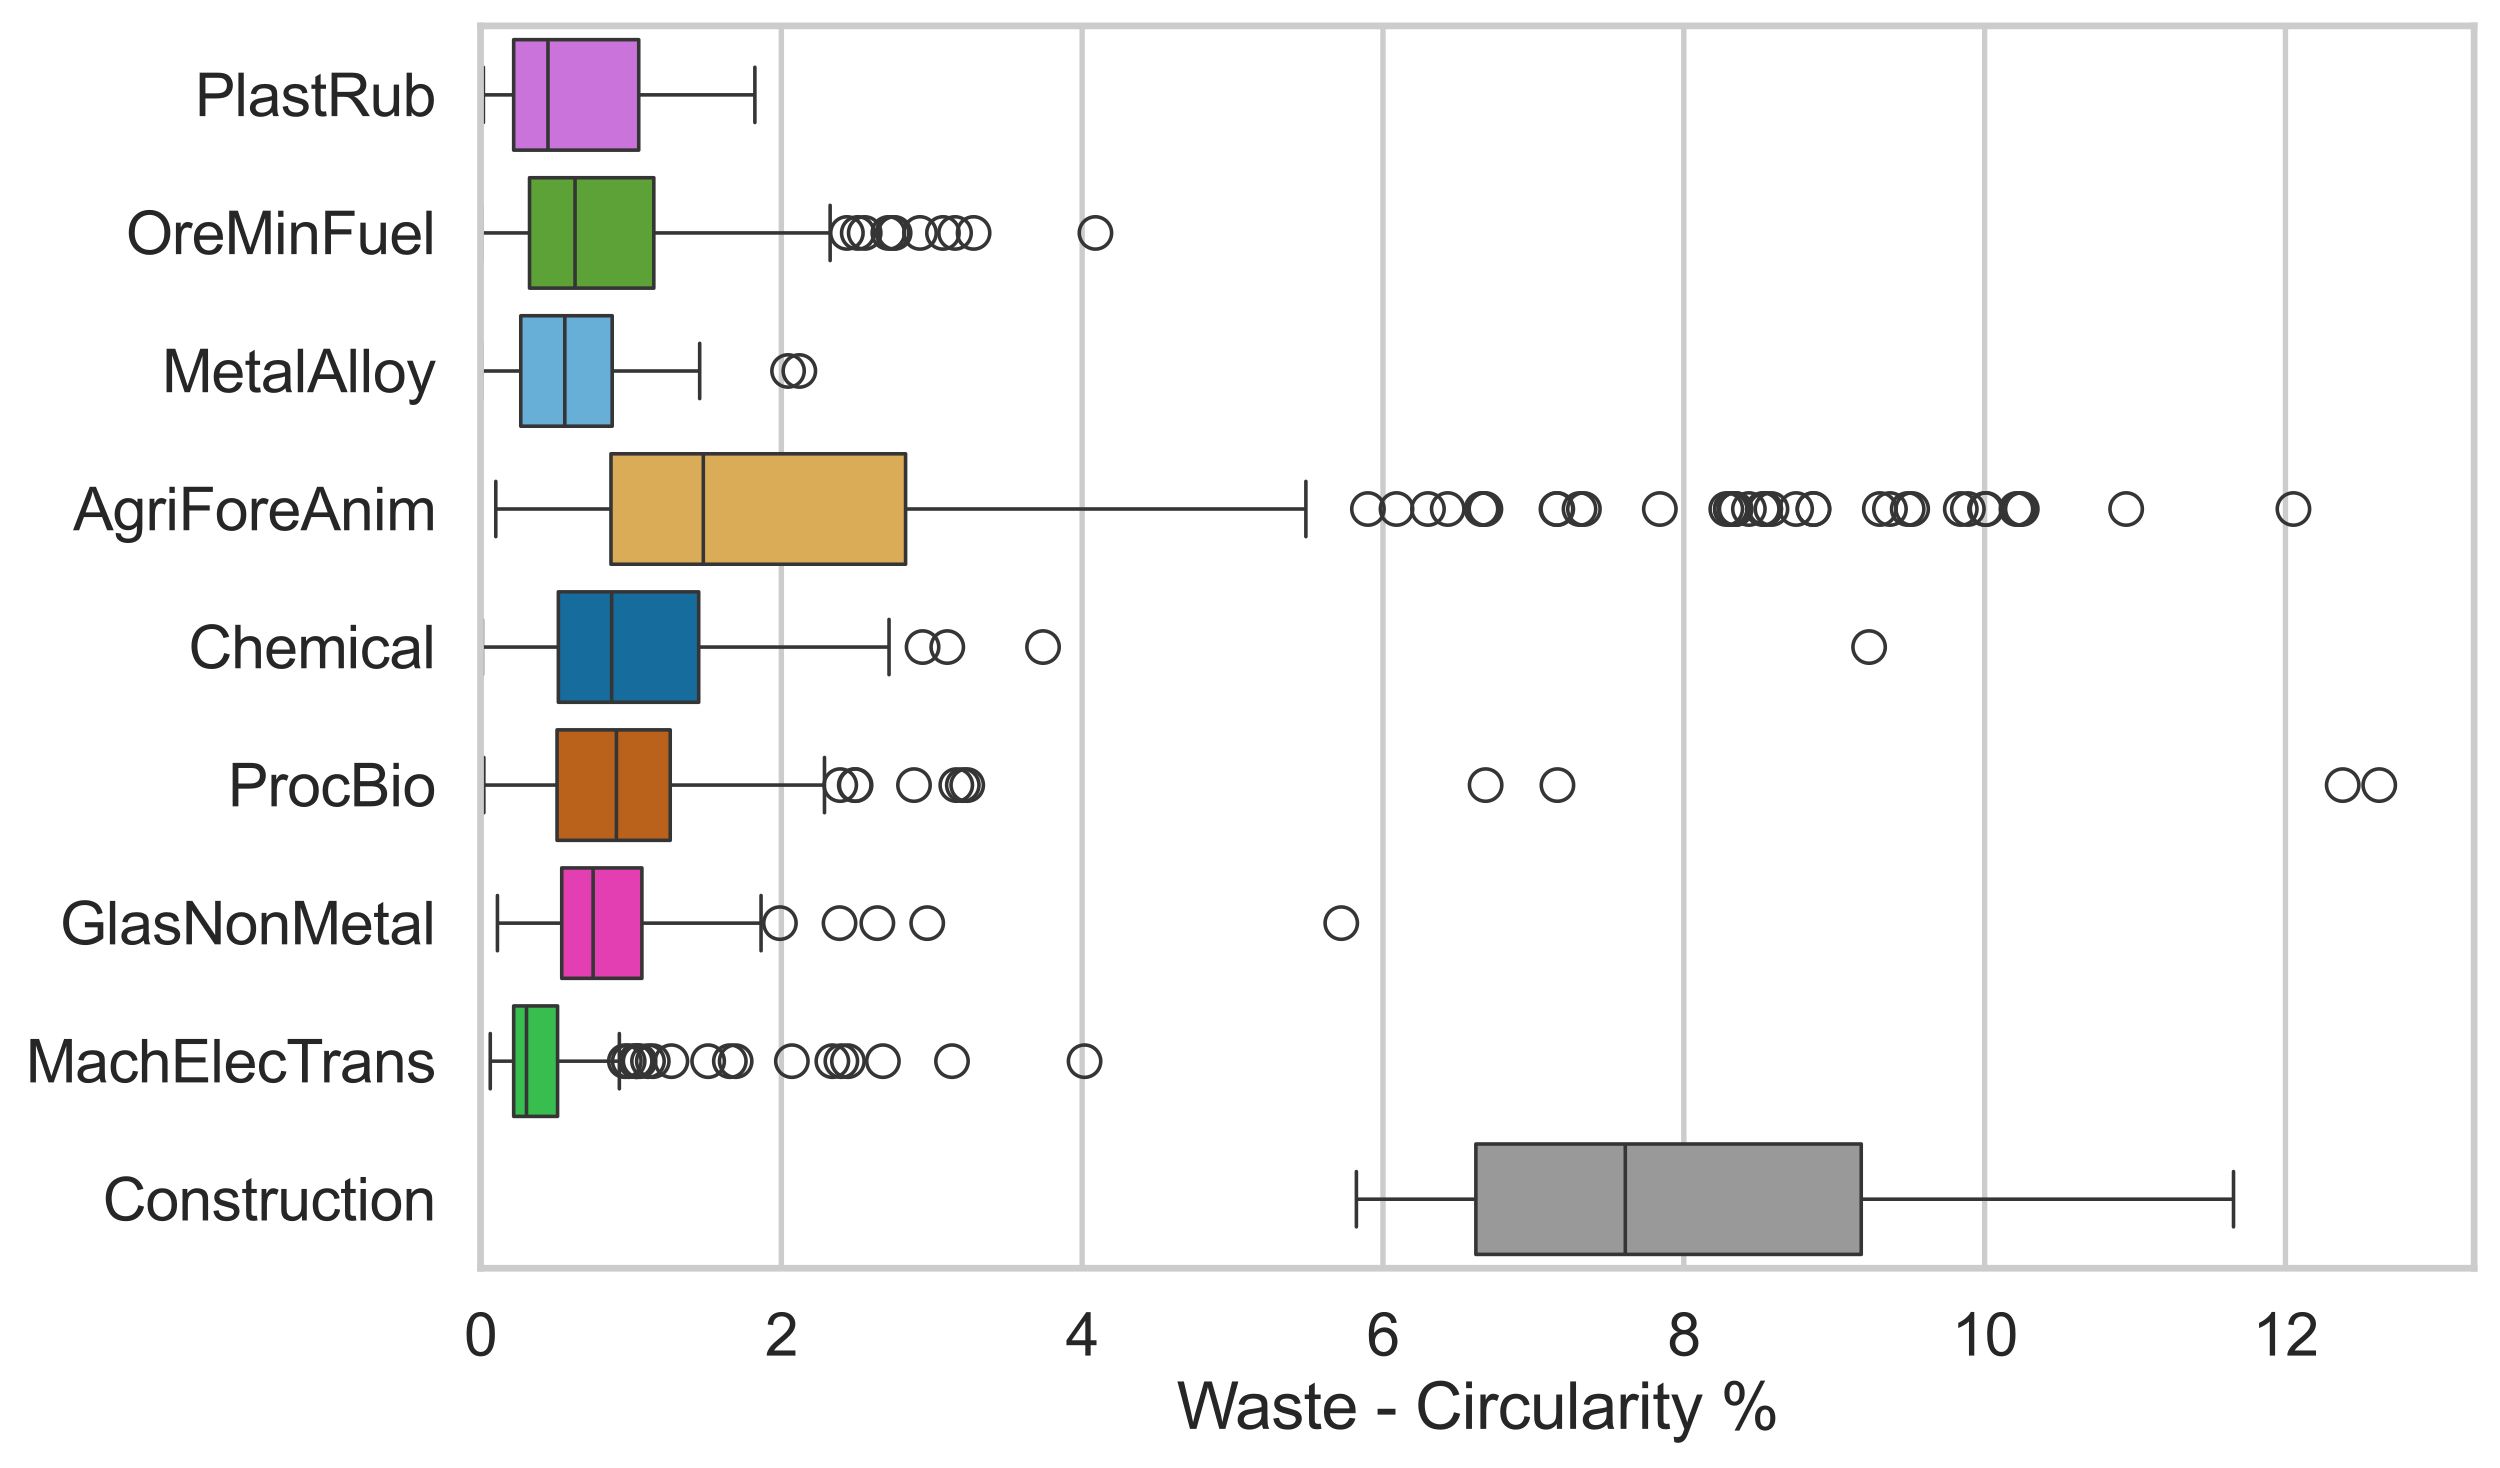 <?xml version="1.0" encoding="utf-8" standalone="no"?>
<!DOCTYPE svg PUBLIC "-//W3C//DTD SVG 1.1//EN"
  "http://www.w3.org/Graphics/SVG/1.1/DTD/svg11.dtd">
<svg xmlns:xlink="http://www.w3.org/1999/xlink" width="695.577pt" height="408.542pt" viewBox="0 0 695.577 408.542" xmlns="http://www.w3.org/2000/svg" version="1.1">
 <defs>
  <style type="text/css">*{stroke-linejoin: round; stroke-linecap: butt}</style>
 </defs>
 <g id="figure_1">
  <g id="patch_1">
   <path d="M 0 408.542 
L 695.577 408.542 
L 695.577 0 
L 0 0 
z
" style="fill: #ffffff"/>
  </g>
  <g id="axes_1">
   <g id="patch_2">
    <path d="M 133.697 352.86 
L 688.377 352.86 
L 688.377 7.2 
L 133.697 7.2 
z
" style="fill: #ffffff"/>
   </g>
   <g id="matplotlib.axis_1">
    <g id="xtick_1">
     <g id="line2d_1">
      <path d="M 133.697 352.86 
L 133.697 7.2 
" clip-path="url(#p8964586247)" style="fill: none; stroke: #cccccc; stroke-width: 1.5; stroke-linecap: round"/>
     </g>
     <g id="text_1">
      <!-- 0 -->
      <g style="fill: #262626" transform="translate(129.109 377.17) scale(0.165 -0.165)">
       <defs>
        <path id="ArialMT-30" d="M 266 2259 
Q 266 3072 433 3567 
Q 600 4063 929 4331 
Q 1259 4600 1759 4600 
Q 2128 4600 2406 4451 
Q 2684 4303 2865 4023 
Q 3047 3744 3150 3342 
Q 3253 2941 3253 2259 
Q 3253 1453 3087 958 
Q 2922 463 2592 192 
Q 2263 -78 1759 -78 
Q 1097 -78 719 397 
Q 266 969 266 2259 
z
M 844 2259 
Q 844 1131 1108 757 
Q 1372 384 1759 384 
Q 2147 384 2411 759 
Q 2675 1134 2675 2259 
Q 2675 3391 2411 3762 
Q 2147 4134 1753 4134 
Q 1366 4134 1134 3806 
Q 844 3388 844 2259 
z
" transform="scale(0.016)"/>
       </defs>
       <use xlink:href="#ArialMT-30"/>
      </g>
     </g>
    </g>
    <g id="xtick_2">
     <g id="line2d_2">
      <path d="M 217.395 352.86 
L 217.395 7.2 
" clip-path="url(#p8964586247)" style="fill: none; stroke: #cccccc; stroke-width: 1.5; stroke-linecap: round"/>
     </g>
     <g id="text_2">
      <!-- 2 -->
      <g style="fill: #262626" transform="translate(212.807 377.17) scale(0.165 -0.165)">
       <defs>
        <path id="ArialMT-32" d="M 3222 541 
L 3222 0 
L 194 0 
Q 188 203 259 391 
Q 375 700 629 1000 
Q 884 1300 1366 1694 
Q 2113 2306 2375 2664 
Q 2638 3022 2638 3341 
Q 2638 3675 2398 3904 
Q 2159 4134 1775 4134 
Q 1369 4134 1125 3890 
Q 881 3647 878 3216 
L 300 3275 
Q 359 3922 746 4261 
Q 1134 4600 1788 4600 
Q 2447 4600 2831 4234 
Q 3216 3869 3216 3328 
Q 3216 3053 3103 2787 
Q 2991 2522 2730 2228 
Q 2469 1934 1863 1422 
Q 1356 997 1212 845 
Q 1069 694 975 541 
L 3222 541 
z
" transform="scale(0.016)"/>
       </defs>
       <use xlink:href="#ArialMT-32"/>
      </g>
     </g>
    </g>
    <g id="xtick_3">
     <g id="line2d_3">
      <path d="M 301.093 352.86 
L 301.093 7.2 
" clip-path="url(#p8964586247)" style="fill: none; stroke: #cccccc; stroke-width: 1.5; stroke-linecap: round"/>
     </g>
     <g id="text_3">
      <!-- 4 -->
      <g style="fill: #262626" transform="translate(296.505 377.17) scale(0.165 -0.165)">
       <defs>
        <path id="ArialMT-34" d="M 2069 0 
L 2069 1097 
L 81 1097 
L 81 1613 
L 2172 4581 
L 2631 4581 
L 2631 1613 
L 3250 1613 
L 3250 1097 
L 2631 1097 
L 2631 0 
L 2069 0 
z
M 2069 1613 
L 2069 3678 
L 634 1613 
L 2069 1613 
z
" transform="scale(0.016)"/>
       </defs>
       <use xlink:href="#ArialMT-34"/>
      </g>
     </g>
    </g>
    <g id="xtick_4">
     <g id="line2d_4">
      <path d="M 384.791 352.86 
L 384.791 7.2 
" clip-path="url(#p8964586247)" style="fill: none; stroke: #cccccc; stroke-width: 1.5; stroke-linecap: round"/>
     </g>
     <g id="text_4">
      <!-- 6 -->
      <g style="fill: #262626" transform="translate(380.203 377.17) scale(0.165 -0.165)">
       <defs>
        <path id="ArialMT-36" d="M 3184 3459 
L 2625 3416 
Q 2550 3747 2413 3897 
Q 2184 4138 1850 4138 
Q 1581 4138 1378 3988 
Q 1113 3794 959 3422 
Q 806 3050 800 2363 
Q 1003 2672 1297 2822 
Q 1591 2972 1913 2972 
Q 2475 2972 2870 2558 
Q 3266 2144 3266 1488 
Q 3266 1056 3080 686 
Q 2894 316 2569 119 
Q 2244 -78 1831 -78 
Q 1128 -78 684 439 
Q 241 956 241 2144 
Q 241 3472 731 4075 
Q 1159 4600 1884 4600 
Q 2425 4600 2770 4297 
Q 3116 3994 3184 3459 
z
M 888 1484 
Q 888 1194 1011 928 
Q 1134 663 1356 523 
Q 1578 384 1822 384 
Q 2178 384 2434 671 
Q 2691 959 2691 1453 
Q 2691 1928 2437 2201 
Q 2184 2475 1800 2475 
Q 1419 2475 1153 2201 
Q 888 1928 888 1484 
z
" transform="scale(0.016)"/>
       </defs>
       <use xlink:href="#ArialMT-36"/>
      </g>
     </g>
    </g>
    <g id="xtick_5">
     <g id="line2d_5">
      <path d="M 468.489 352.86 
L 468.489 7.2 
" clip-path="url(#p8964586247)" style="fill: none; stroke: #cccccc; stroke-width: 1.5; stroke-linecap: round"/>
     </g>
     <g id="text_5">
      <!-- 8 -->
      <g style="fill: #262626" transform="translate(463.901 377.17) scale(0.165 -0.165)">
       <defs>
        <path id="ArialMT-38" d="M 1131 2484 
Q 781 2613 612 2850 
Q 444 3088 444 3419 
Q 444 3919 803 4259 
Q 1163 4600 1759 4600 
Q 2359 4600 2725 4251 
Q 3091 3903 3091 3403 
Q 3091 3084 2923 2848 
Q 2756 2613 2416 2484 
Q 2838 2347 3058 2040 
Q 3278 1734 3278 1309 
Q 3278 722 2862 322 
Q 2447 -78 1769 -78 
Q 1091 -78 675 323 
Q 259 725 259 1325 
Q 259 1772 486 2073 
Q 713 2375 1131 2484 
z
M 1019 3438 
Q 1019 3113 1228 2906 
Q 1438 2700 1772 2700 
Q 2097 2700 2305 2904 
Q 2513 3109 2513 3406 
Q 2513 3716 2298 3927 
Q 2084 4138 1766 4138 
Q 1444 4138 1231 3931 
Q 1019 3725 1019 3438 
z
M 838 1322 
Q 838 1081 952 856 
Q 1066 631 1291 507 
Q 1516 384 1775 384 
Q 2178 384 2440 643 
Q 2703 903 2703 1303 
Q 2703 1709 2433 1975 
Q 2163 2241 1756 2241 
Q 1359 2241 1098 1978 
Q 838 1716 838 1322 
z
" transform="scale(0.016)"/>
       </defs>
       <use xlink:href="#ArialMT-38"/>
      </g>
     </g>
    </g>
    <g id="xtick_6">
     <g id="line2d_6">
      <path d="M 552.187 352.86 
L 552.187 7.2 
" clip-path="url(#p8964586247)" style="fill: none; stroke: #cccccc; stroke-width: 1.5; stroke-linecap: round"/>
     </g>
     <g id="text_6">
      <!-- 10 -->
      <g style="fill: #262626" transform="translate(543.011 377.17) scale(0.165 -0.165)">
       <defs>
        <path id="ArialMT-31" d="M 2384 0 
L 1822 0 
L 1822 3584 
Q 1619 3391 1289 3197 
Q 959 3003 697 2906 
L 697 3450 
Q 1169 3672 1522 3987 
Q 1875 4303 2022 4600 
L 2384 4600 
L 2384 0 
z
" transform="scale(0.016)"/>
       </defs>
       <use xlink:href="#ArialMT-31"/>
       <use xlink:href="#ArialMT-30" transform="translate(55.615 0)"/>
      </g>
     </g>
    </g>
    <g id="xtick_7">
     <g id="line2d_7">
      <path d="M 635.885 352.86 
L 635.885 7.2 
" clip-path="url(#p8964586247)" style="fill: none; stroke: #cccccc; stroke-width: 1.5; stroke-linecap: round"/>
     </g>
     <g id="text_7">
      <!-- 12 -->
      <g style="fill: #262626" transform="translate(626.709 377.17) scale(0.165 -0.165)">
       <use xlink:href="#ArialMT-31"/>
       <use xlink:href="#ArialMT-32" transform="translate(55.615 0)"/>
      </g>
     </g>
    </g>
    <g id="text_8">
     <!-- Waste - Circularity % -->
     <g style="fill: #262626" transform="translate(327.366 397.553) scale(0.18 -0.18)">
      <defs>
       <path id="ArialMT-57" d="M 1294 0 
L 78 4581 
L 700 4581 
L 1397 1578 
Q 1509 1106 1591 641 
Q 1766 1375 1797 1488 
L 2669 4581 
L 3400 4581 
L 4056 2263 
Q 4303 1400 4413 641 
Q 4500 1075 4641 1638 
L 5359 4581 
L 5969 4581 
L 4713 0 
L 4128 0 
L 3163 3491 
Q 3041 3928 3019 4028 
Q 2947 3713 2884 3491 
L 1913 0 
L 1294 0 
z
" transform="scale(0.016)"/>
       <path id="ArialMT-61" d="M 2588 409 
Q 2275 144 1986 34 
Q 1697 -75 1366 -75 
Q 819 -75 525 192 
Q 231 459 231 875 
Q 231 1119 342 1320 
Q 453 1522 633 1644 
Q 813 1766 1038 1828 
Q 1203 1872 1538 1913 
Q 2219 1994 2541 2106 
Q 2544 2222 2544 2253 
Q 2544 2597 2384 2738 
Q 2169 2928 1744 2928 
Q 1347 2928 1158 2789 
Q 969 2650 878 2297 
L 328 2372 
Q 403 2725 575 2942 
Q 747 3159 1072 3276 
Q 1397 3394 1825 3394 
Q 2250 3394 2515 3294 
Q 2781 3194 2906 3042 
Q 3031 2891 3081 2659 
Q 3109 2516 3109 2141 
L 3109 1391 
Q 3109 606 3145 398 
Q 3181 191 3288 0 
L 2700 0 
Q 2613 175 2588 409 
z
M 2541 1666 
Q 2234 1541 1622 1453 
Q 1275 1403 1131 1340 
Q 988 1278 909 1158 
Q 831 1038 831 891 
Q 831 666 1001 516 
Q 1172 366 1500 366 
Q 1825 366 2078 508 
Q 2331 650 2450 897 
Q 2541 1088 2541 1459 
L 2541 1666 
z
" transform="scale(0.016)"/>
       <path id="ArialMT-73" d="M 197 991 
L 753 1078 
Q 800 744 1014 566 
Q 1228 388 1613 388 
Q 2000 388 2187 545 
Q 2375 703 2375 916 
Q 2375 1106 2209 1216 
Q 2094 1291 1634 1406 
Q 1016 1563 777 1677 
Q 538 1791 414 1992 
Q 291 2194 291 2438 
Q 291 2659 392 2848 
Q 494 3038 669 3163 
Q 800 3259 1026 3326 
Q 1253 3394 1513 3394 
Q 1903 3394 2198 3281 
Q 2494 3169 2634 2976 
Q 2775 2784 2828 2463 
L 2278 2388 
Q 2241 2644 2061 2787 
Q 1881 2931 1553 2931 
Q 1166 2931 1000 2803 
Q 834 2675 834 2503 
Q 834 2394 903 2306 
Q 972 2216 1119 2156 
Q 1203 2125 1616 2013 
Q 2213 1853 2448 1751 
Q 2684 1650 2818 1456 
Q 2953 1263 2953 975 
Q 2953 694 2789 445 
Q 2625 197 2315 61 
Q 2006 -75 1616 -75 
Q 969 -75 630 194 
Q 291 463 197 991 
z
" transform="scale(0.016)"/>
       <path id="ArialMT-74" d="M 1650 503 
L 1731 6 
Q 1494 -44 1306 -44 
Q 1000 -44 831 53 
Q 663 150 594 308 
Q 525 466 525 972 
L 525 2881 
L 113 2881 
L 113 3319 
L 525 3319 
L 525 4141 
L 1084 4478 
L 1084 3319 
L 1650 3319 
L 1650 2881 
L 1084 2881 
L 1084 941 
Q 1084 700 1114 631 
Q 1144 563 1211 522 
Q 1278 481 1403 481 
Q 1497 481 1650 503 
z
" transform="scale(0.016)"/>
       <path id="ArialMT-65" d="M 2694 1069 
L 3275 997 
Q 3138 488 2766 206 
Q 2394 -75 1816 -75 
Q 1088 -75 661 373 
Q 234 822 234 1631 
Q 234 2469 665 2931 
Q 1097 3394 1784 3394 
Q 2450 3394 2872 2941 
Q 3294 2488 3294 1666 
Q 3294 1616 3291 1516 
L 816 1516 
Q 847 969 1125 678 
Q 1403 388 1819 388 
Q 2128 388 2347 550 
Q 2566 713 2694 1069 
z
M 847 1978 
L 2700 1978 
Q 2663 2397 2488 2606 
Q 2219 2931 1791 2931 
Q 1403 2931 1139 2672 
Q 875 2413 847 1978 
z
" transform="scale(0.016)"/>
       <path id="ArialMT-20" transform="scale(0.016)"/>
       <path id="ArialMT-2d" d="M 203 1375 
L 203 1941 
L 1931 1941 
L 1931 1375 
L 203 1375 
z
" transform="scale(0.016)"/>
       <path id="ArialMT-43" d="M 3763 1606 
L 4369 1453 
Q 4178 706 3683 314 
Q 3188 -78 2472 -78 
Q 1731 -78 1267 223 
Q 803 525 561 1097 
Q 319 1669 319 2325 
Q 319 3041 592 3573 
Q 866 4106 1370 4382 
Q 1875 4659 2481 4659 
Q 3169 4659 3637 4309 
Q 4106 3959 4291 3325 
L 3694 3184 
Q 3534 3684 3231 3912 
Q 2928 4141 2469 4141 
Q 1941 4141 1586 3887 
Q 1231 3634 1087 3207 
Q 944 2781 944 2328 
Q 944 1744 1114 1308 
Q 1284 872 1643 656 
Q 2003 441 2422 441 
Q 2931 441 3284 734 
Q 3638 1028 3763 1606 
z
" transform="scale(0.016)"/>
       <path id="ArialMT-69" d="M 425 3934 
L 425 4581 
L 988 4581 
L 988 3934 
L 425 3934 
z
M 425 0 
L 425 3319 
L 988 3319 
L 988 0 
L 425 0 
z
" transform="scale(0.016)"/>
       <path id="ArialMT-72" d="M 416 0 
L 416 3319 
L 922 3319 
L 922 2816 
Q 1116 3169 1280 3281 
Q 1444 3394 1641 3394 
Q 1925 3394 2219 3213 
L 2025 2691 
Q 1819 2813 1613 2813 
Q 1428 2813 1281 2702 
Q 1134 2591 1072 2394 
Q 978 2094 978 1738 
L 978 0 
L 416 0 
z
" transform="scale(0.016)"/>
       <path id="ArialMT-63" d="M 2588 1216 
L 3141 1144 
Q 3050 572 2676 248 
Q 2303 -75 1759 -75 
Q 1078 -75 664 370 
Q 250 816 250 1647 
Q 250 2184 428 2587 
Q 606 2991 970 3192 
Q 1334 3394 1763 3394 
Q 2303 3394 2647 3120 
Q 2991 2847 3088 2344 
L 2541 2259 
Q 2463 2594 2264 2762 
Q 2066 2931 1784 2931 
Q 1359 2931 1093 2626 
Q 828 2322 828 1663 
Q 828 994 1084 691 
Q 1341 388 1753 388 
Q 2084 388 2306 591 
Q 2528 794 2588 1216 
z
" transform="scale(0.016)"/>
       <path id="ArialMT-75" d="M 2597 0 
L 2597 488 
Q 2209 -75 1544 -75 
Q 1250 -75 995 37 
Q 741 150 617 320 
Q 494 491 444 738 
Q 409 903 409 1263 
L 409 3319 
L 972 3319 
L 972 1478 
Q 972 1038 1006 884 
Q 1059 663 1231 536 
Q 1403 409 1656 409 
Q 1909 409 2131 539 
Q 2353 669 2445 892 
Q 2538 1116 2538 1541 
L 2538 3319 
L 3100 3319 
L 3100 0 
L 2597 0 
z
" transform="scale(0.016)"/>
       <path id="ArialMT-6c" d="M 409 0 
L 409 4581 
L 972 4581 
L 972 0 
L 409 0 
z
" transform="scale(0.016)"/>
       <path id="ArialMT-79" d="M 397 -1278 
L 334 -750 
Q 519 -800 656 -800 
Q 844 -800 956 -737 
Q 1069 -675 1141 -563 
Q 1194 -478 1313 -144 
Q 1328 -97 1363 -6 
L 103 3319 
L 709 3319 
L 1400 1397 
Q 1534 1031 1641 628 
Q 1738 1016 1872 1384 
L 2581 3319 
L 3144 3319 
L 1881 -56 
Q 1678 -603 1566 -809 
Q 1416 -1088 1222 -1217 
Q 1028 -1347 759 -1347 
Q 597 -1347 397 -1278 
z
" transform="scale(0.016)"/>
       <path id="ArialMT-25" d="M 372 3481 
Q 372 3972 619 4315 
Q 866 4659 1334 4659 
Q 1766 4659 2048 4351 
Q 2331 4044 2331 3447 
Q 2331 2866 2045 2552 
Q 1759 2238 1341 2238 
Q 925 2238 648 2547 
Q 372 2856 372 3481 
z
M 1350 4272 
Q 1141 4272 1002 4090 
Q 863 3909 863 3425 
Q 863 2984 1003 2804 
Q 1144 2625 1350 2625 
Q 1563 2625 1702 2806 
Q 1841 2988 1841 3469 
Q 1841 3913 1700 4092 
Q 1559 4272 1350 4272 
z
M 1353 -169 
L 3859 4659 
L 4316 4659 
L 1819 -169 
L 1353 -169 
z
M 3334 1075 
Q 3334 1569 3581 1911 
Q 3828 2253 4300 2253 
Q 4731 2253 5014 1945 
Q 5297 1638 5297 1041 
Q 5297 459 5011 145 
Q 4725 -169 4303 -169 
Q 3888 -169 3611 142 
Q 3334 453 3334 1075 
z
M 4316 1866 
Q 4103 1866 3964 1684 
Q 3825 1503 3825 1019 
Q 3825 581 3965 400 
Q 4106 219 4313 219 
Q 4528 219 4667 400 
Q 4806 581 4806 1063 
Q 4806 1506 4665 1686 
Q 4525 1866 4316 1866 
z
" transform="scale(0.016)"/>
      </defs>
      <use xlink:href="#ArialMT-57"/>
      <use xlink:href="#ArialMT-61" transform="translate(90.635 0)"/>
      <use xlink:href="#ArialMT-73" transform="translate(146.25 0)"/>
      <use xlink:href="#ArialMT-74" transform="translate(196.25 0)"/>
      <use xlink:href="#ArialMT-65" transform="translate(224.033 0)"/>
      <use xlink:href="#ArialMT-20" transform="translate(279.648 0)"/>
      <use xlink:href="#ArialMT-2d" transform="translate(307.432 0)"/>
      <use xlink:href="#ArialMT-20" transform="translate(340.732 0)"/>
      <use xlink:href="#ArialMT-43" transform="translate(368.516 0)"/>
      <use xlink:href="#ArialMT-69" transform="translate(440.732 0)"/>
      <use xlink:href="#ArialMT-72" transform="translate(462.949 0)"/>
      <use xlink:href="#ArialMT-63" transform="translate(496.25 0)"/>
      <use xlink:href="#ArialMT-75" transform="translate(546.25 0)"/>
      <use xlink:href="#ArialMT-6c" transform="translate(601.865 0)"/>
      <use xlink:href="#ArialMT-61" transform="translate(624.082 0)"/>
      <use xlink:href="#ArialMT-72" transform="translate(679.697 0)"/>
      <use xlink:href="#ArialMT-69" transform="translate(712.998 0)"/>
      <use xlink:href="#ArialMT-74" transform="translate(735.215 0)"/>
      <use xlink:href="#ArialMT-79" transform="translate(762.998 0)"/>
      <use xlink:href="#ArialMT-20" transform="translate(812.998 0)"/>
      <use xlink:href="#ArialMT-25" transform="translate(840.781 0)"/>
     </g>
    </g>
   </g>
   <g id="matplotlib.axis_2">
    <g id="ytick_1">
     <g id="text_9">
      <!-- PlastRub -->
      <g style="fill: #262626" transform="translate(54.248 32.309) scale(0.165 -0.165)">
       <defs>
        <path id="ArialMT-50" d="M 494 0 
L 494 4581 
L 2222 4581 
Q 2678 4581 2919 4538 
Q 3256 4481 3484 4323 
Q 3713 4166 3852 3881 
Q 3991 3597 3991 3256 
Q 3991 2672 3619 2267 
Q 3247 1863 2275 1863 
L 1100 1863 
L 1100 0 
L 494 0 
z
M 1100 2403 
L 2284 2403 
Q 2872 2403 3119 2622 
Q 3366 2841 3366 3238 
Q 3366 3525 3220 3729 
Q 3075 3934 2838 4000 
Q 2684 4041 2272 4041 
L 1100 4041 
L 1100 2403 
z
" transform="scale(0.016)"/>
        <path id="ArialMT-52" d="M 503 0 
L 503 4581 
L 2534 4581 
Q 3147 4581 3465 4457 
Q 3784 4334 3975 4021 
Q 4166 3709 4166 3331 
Q 4166 2844 3850 2509 
Q 3534 2175 2875 2084 
Q 3116 1969 3241 1856 
Q 3506 1613 3744 1247 
L 4541 0 
L 3778 0 
L 3172 953 
Q 2906 1366 2734 1584 
Q 2563 1803 2427 1890 
Q 2291 1978 2150 2013 
Q 2047 2034 1813 2034 
L 1109 2034 
L 1109 0 
L 503 0 
z
M 1109 2559 
L 2413 2559 
Q 2828 2559 3062 2645 
Q 3297 2731 3419 2920 
Q 3541 3109 3541 3331 
Q 3541 3656 3305 3865 
Q 3069 4075 2559 4075 
L 1109 4075 
L 1109 2559 
z
" transform="scale(0.016)"/>
        <path id="ArialMT-62" d="M 941 0 
L 419 0 
L 419 4581 
L 981 4581 
L 981 2947 
Q 1338 3394 1891 3394 
Q 2197 3394 2470 3270 
Q 2744 3147 2920 2923 
Q 3097 2700 3197 2384 
Q 3297 2069 3297 1709 
Q 3297 856 2875 390 
Q 2453 -75 1863 -75 
Q 1275 -75 941 416 
L 941 0 
z
M 934 1684 
Q 934 1088 1097 822 
Q 1363 388 1816 388 
Q 2184 388 2453 708 
Q 2722 1028 2722 1663 
Q 2722 2313 2464 2622 
Q 2206 2931 1841 2931 
Q 1472 2931 1203 2611 
Q 934 2291 934 1684 
z
" transform="scale(0.016)"/>
       </defs>
       <use xlink:href="#ArialMT-50"/>
       <use xlink:href="#ArialMT-6c" transform="translate(66.699 0)"/>
       <use xlink:href="#ArialMT-61" transform="translate(88.916 0)"/>
       <use xlink:href="#ArialMT-73" transform="translate(144.531 0)"/>
       <use xlink:href="#ArialMT-74" transform="translate(194.531 0)"/>
       <use xlink:href="#ArialMT-52" transform="translate(222.314 0)"/>
       <use xlink:href="#ArialMT-75" transform="translate(294.531 0)"/>
       <use xlink:href="#ArialMT-62" transform="translate(350.146 0)"/>
      </g>
     </g>
    </g>
    <g id="ytick_2">
     <g id="text_10">
      <!-- OreMinFuel -->
      <g style="fill: #262626" transform="translate(35.013 70.715) scale(0.165 -0.165)">
       <defs>
        <path id="ArialMT-4f" d="M 309 2231 
Q 309 3372 921 4017 
Q 1534 4663 2503 4663 
Q 3138 4663 3647 4359 
Q 4156 4056 4423 3514 
Q 4691 2972 4691 2284 
Q 4691 1588 4409 1038 
Q 4128 488 3612 205 
Q 3097 -78 2500 -78 
Q 1853 -78 1343 234 
Q 834 547 571 1087 
Q 309 1628 309 2231 
z
M 934 2222 
Q 934 1394 1379 917 
Q 1825 441 2497 441 
Q 3181 441 3623 922 
Q 4066 1403 4066 2288 
Q 4066 2847 3877 3264 
Q 3688 3681 3323 3911 
Q 2959 4141 2506 4141 
Q 1863 4141 1398 3698 
Q 934 3256 934 2222 
z
" transform="scale(0.016)"/>
        <path id="ArialMT-4d" d="M 475 0 
L 475 4581 
L 1388 4581 
L 2472 1338 
Q 2622 884 2691 659 
Q 2769 909 2934 1394 
L 4031 4581 
L 4847 4581 
L 4847 0 
L 4263 0 
L 4263 3834 
L 2931 0 
L 2384 0 
L 1059 3900 
L 1059 0 
L 475 0 
z
" transform="scale(0.016)"/>
        <path id="ArialMT-6e" d="M 422 0 
L 422 3319 
L 928 3319 
L 928 2847 
Q 1294 3394 1984 3394 
Q 2284 3394 2536 3286 
Q 2788 3178 2913 3003 
Q 3038 2828 3088 2588 
Q 3119 2431 3119 2041 
L 3119 0 
L 2556 0 
L 2556 2019 
Q 2556 2363 2490 2533 
Q 2425 2703 2258 2804 
Q 2091 2906 1866 2906 
Q 1506 2906 1245 2678 
Q 984 2450 984 1813 
L 984 0 
L 422 0 
z
" transform="scale(0.016)"/>
        <path id="ArialMT-46" d="M 525 0 
L 525 4581 
L 3616 4581 
L 3616 4041 
L 1131 4041 
L 1131 2622 
L 3281 2622 
L 3281 2081 
L 1131 2081 
L 1131 0 
L 525 0 
z
" transform="scale(0.016)"/>
       </defs>
       <use xlink:href="#ArialMT-4f"/>
       <use xlink:href="#ArialMT-72" transform="translate(77.783 0)"/>
       <use xlink:href="#ArialMT-65" transform="translate(111.084 0)"/>
       <use xlink:href="#ArialMT-4d" transform="translate(166.699 0)"/>
       <use xlink:href="#ArialMT-69" transform="translate(250 0)"/>
       <use xlink:href="#ArialMT-6e" transform="translate(272.217 0)"/>
       <use xlink:href="#ArialMT-46" transform="translate(327.832 0)"/>
       <use xlink:href="#ArialMT-75" transform="translate(388.916 0)"/>
       <use xlink:href="#ArialMT-65" transform="translate(444.531 0)"/>
       <use xlink:href="#ArialMT-6c" transform="translate(500.146 0)"/>
      </g>
     </g>
    </g>
    <g id="ytick_3">
     <g id="text_11">
      <!-- MetalAlloy -->
      <g style="fill: #262626" transform="translate(45.088 109.122) scale(0.165 -0.165)">
       <defs>
        <path id="ArialMT-41" d="M -9 0 
L 1750 4581 
L 2403 4581 
L 4278 0 
L 3588 0 
L 3053 1388 
L 1138 1388 
L 634 0 
L -9 0 
z
M 1313 1881 
L 2866 1881 
L 2388 3150 
Q 2169 3728 2063 4100 
Q 1975 3659 1816 3225 
L 1313 1881 
z
" transform="scale(0.016)"/>
        <path id="ArialMT-6f" d="M 213 1659 
Q 213 2581 725 3025 
Q 1153 3394 1769 3394 
Q 2453 3394 2887 2945 
Q 3322 2497 3322 1706 
Q 3322 1066 3130 698 
Q 2938 331 2570 128 
Q 2203 -75 1769 -75 
Q 1072 -75 642 372 
Q 213 819 213 1659 
z
M 791 1659 
Q 791 1022 1069 705 
Q 1347 388 1769 388 
Q 2188 388 2466 706 
Q 2744 1025 2744 1678 
Q 2744 2294 2464 2611 
Q 2184 2928 1769 2928 
Q 1347 2928 1069 2612 
Q 791 2297 791 1659 
z
" transform="scale(0.016)"/>
       </defs>
       <use xlink:href="#ArialMT-4d"/>
       <use xlink:href="#ArialMT-65" transform="translate(83.301 0)"/>
       <use xlink:href="#ArialMT-74" transform="translate(138.916 0)"/>
       <use xlink:href="#ArialMT-61" transform="translate(166.699 0)"/>
       <use xlink:href="#ArialMT-6c" transform="translate(222.314 0)"/>
       <use xlink:href="#ArialMT-41" transform="translate(244.531 0)"/>
       <use xlink:href="#ArialMT-6c" transform="translate(311.23 0)"/>
       <use xlink:href="#ArialMT-6c" transform="translate(333.447 0)"/>
       <use xlink:href="#ArialMT-6f" transform="translate(355.664 0)"/>
       <use xlink:href="#ArialMT-79" transform="translate(411.279 0)"/>
      </g>
     </g>
    </g>
    <g id="ytick_4">
     <g id="text_12">
      <!-- AgriForeAnim -->
      <g style="fill: #262626" transform="translate(20.341 147.529) scale(0.165 -0.165)">
       <defs>
        <path id="ArialMT-67" d="M 319 -275 
L 866 -356 
Q 900 -609 1056 -725 
Q 1266 -881 1628 -881 
Q 2019 -881 2231 -725 
Q 2444 -569 2519 -288 
Q 2563 -116 2559 434 
Q 2191 0 1641 0 
Q 956 0 581 494 
Q 206 988 206 1678 
Q 206 2153 378 2554 
Q 550 2956 876 3175 
Q 1203 3394 1644 3394 
Q 2231 3394 2613 2919 
L 2613 3319 
L 3131 3319 
L 3131 450 
Q 3131 -325 2973 -648 
Q 2816 -972 2473 -1159 
Q 2131 -1347 1631 -1347 
Q 1038 -1347 672 -1080 
Q 306 -813 319 -275 
z
M 784 1719 
Q 784 1066 1043 766 
Q 1303 466 1694 466 
Q 2081 466 2343 764 
Q 2606 1063 2606 1700 
Q 2606 2309 2336 2618 
Q 2066 2928 1684 2928 
Q 1309 2928 1046 2623 
Q 784 2319 784 1719 
z
" transform="scale(0.016)"/>
        <path id="ArialMT-6d" d="M 422 0 
L 422 3319 
L 925 3319 
L 925 2853 
Q 1081 3097 1340 3245 
Q 1600 3394 1931 3394 
Q 2300 3394 2536 3241 
Q 2772 3088 2869 2813 
Q 3263 3394 3894 3394 
Q 4388 3394 4653 3120 
Q 4919 2847 4919 2278 
L 4919 0 
L 4359 0 
L 4359 2091 
Q 4359 2428 4304 2576 
Q 4250 2725 4106 2815 
Q 3963 2906 3769 2906 
Q 3419 2906 3187 2673 
Q 2956 2441 2956 1928 
L 2956 0 
L 2394 0 
L 2394 2156 
Q 2394 2531 2256 2718 
Q 2119 2906 1806 2906 
Q 1569 2906 1367 2781 
Q 1166 2656 1075 2415 
Q 984 2175 984 1722 
L 984 0 
L 422 0 
z
" transform="scale(0.016)"/>
       </defs>
       <use xlink:href="#ArialMT-41"/>
       <use xlink:href="#ArialMT-67" transform="translate(66.699 0)"/>
       <use xlink:href="#ArialMT-72" transform="translate(122.314 0)"/>
       <use xlink:href="#ArialMT-69" transform="translate(155.615 0)"/>
       <use xlink:href="#ArialMT-46" transform="translate(177.832 0)"/>
       <use xlink:href="#ArialMT-6f" transform="translate(238.916 0)"/>
       <use xlink:href="#ArialMT-72" transform="translate(294.531 0)"/>
       <use xlink:href="#ArialMT-65" transform="translate(327.832 0)"/>
       <use xlink:href="#ArialMT-41" transform="translate(383.447 0)"/>
       <use xlink:href="#ArialMT-6e" transform="translate(450.146 0)"/>
       <use xlink:href="#ArialMT-69" transform="translate(505.762 0)"/>
       <use xlink:href="#ArialMT-6d" transform="translate(527.979 0)"/>
      </g>
     </g>
    </g>
    <g id="ytick_5">
     <g id="text_13">
      <!-- Chemical -->
      <g style="fill: #262626" transform="translate(52.428 185.935) scale(0.165 -0.165)">
       <defs>
        <path id="ArialMT-68" d="M 422 0 
L 422 4581 
L 984 4581 
L 984 2938 
Q 1378 3394 1978 3394 
Q 2347 3394 2619 3248 
Q 2891 3103 3008 2847 
Q 3125 2591 3125 2103 
L 3125 0 
L 2563 0 
L 2563 2103 
Q 2563 2525 2380 2717 
Q 2197 2909 1863 2909 
Q 1613 2909 1392 2779 
Q 1172 2650 1078 2428 
Q 984 2206 984 1816 
L 984 0 
L 422 0 
z
" transform="scale(0.016)"/>
       </defs>
       <use xlink:href="#ArialMT-43"/>
       <use xlink:href="#ArialMT-68" transform="translate(72.217 0)"/>
       <use xlink:href="#ArialMT-65" transform="translate(127.832 0)"/>
       <use xlink:href="#ArialMT-6d" transform="translate(183.447 0)"/>
       <use xlink:href="#ArialMT-69" transform="translate(266.748 0)"/>
       <use xlink:href="#ArialMT-63" transform="translate(288.965 0)"/>
       <use xlink:href="#ArialMT-61" transform="translate(338.965 0)"/>
       <use xlink:href="#ArialMT-6c" transform="translate(394.58 0)"/>
      </g>
     </g>
    </g>
    <g id="ytick_6">
     <g id="text_14">
      <!-- ProcBio -->
      <g style="fill: #262626" transform="translate(63.424 224.342) scale(0.165 -0.165)">
       <defs>
        <path id="ArialMT-42" d="M 469 0 
L 469 4581 
L 2188 4581 
Q 2713 4581 3030 4442 
Q 3347 4303 3526 4014 
Q 3706 3725 3706 3409 
Q 3706 3116 3547 2856 
Q 3388 2597 3066 2438 
Q 3481 2316 3704 2022 
Q 3928 1728 3928 1328 
Q 3928 1006 3792 729 
Q 3656 453 3456 303 
Q 3256 153 2954 76 
Q 2653 0 2216 0 
L 469 0 
z
M 1075 2656 
L 2066 2656 
Q 2469 2656 2644 2709 
Q 2875 2778 2992 2937 
Q 3109 3097 3109 3338 
Q 3109 3566 3000 3739 
Q 2891 3913 2687 3977 
Q 2484 4041 1991 4041 
L 1075 4041 
L 1075 2656 
z
M 1075 541 
L 2216 541 
Q 2509 541 2628 563 
Q 2838 600 2978 687 
Q 3119 775 3209 942 
Q 3300 1109 3300 1328 
Q 3300 1584 3169 1773 
Q 3038 1963 2805 2039 
Q 2572 2116 2134 2116 
L 1075 2116 
L 1075 541 
z
" transform="scale(0.016)"/>
       </defs>
       <use xlink:href="#ArialMT-50"/>
       <use xlink:href="#ArialMT-72" transform="translate(66.699 0)"/>
       <use xlink:href="#ArialMT-6f" transform="translate(100 0)"/>
       <use xlink:href="#ArialMT-63" transform="translate(155.615 0)"/>
       <use xlink:href="#ArialMT-42" transform="translate(205.615 0)"/>
       <use xlink:href="#ArialMT-69" transform="translate(272.314 0)"/>
       <use xlink:href="#ArialMT-6f" transform="translate(294.531 0)"/>
      </g>
     </g>
    </g>
    <g id="ytick_7">
     <g id="text_15">
      <!-- GlasNonMetal -->
      <g style="fill: #262626" transform="translate(16.659 262.749) scale(0.165 -0.165)">
       <defs>
        <path id="ArialMT-47" d="M 2638 1797 
L 2638 2334 
L 4578 2338 
L 4578 638 
Q 4131 281 3656 101 
Q 3181 -78 2681 -78 
Q 2006 -78 1454 211 
Q 903 500 622 1047 
Q 341 1594 341 2269 
Q 341 2938 620 3517 
Q 900 4097 1425 4378 
Q 1950 4659 2634 4659 
Q 3131 4659 3532 4498 
Q 3934 4338 4162 4050 
Q 4391 3763 4509 3300 
L 3963 3150 
Q 3859 3500 3706 3700 
Q 3553 3900 3268 4020 
Q 2984 4141 2638 4141 
Q 2222 4141 1919 4014 
Q 1616 3888 1430 3681 
Q 1244 3475 1141 3228 
Q 966 2803 966 2306 
Q 966 1694 1177 1281 
Q 1388 869 1791 669 
Q 2194 469 2647 469 
Q 3041 469 3416 620 
Q 3791 772 3984 944 
L 3984 1797 
L 2638 1797 
z
" transform="scale(0.016)"/>
        <path id="ArialMT-4e" d="M 488 0 
L 488 4581 
L 1109 4581 
L 3516 984 
L 3516 4581 
L 4097 4581 
L 4097 0 
L 3475 0 
L 1069 3600 
L 1069 0 
L 488 0 
z
" transform="scale(0.016)"/>
       </defs>
       <use xlink:href="#ArialMT-47"/>
       <use xlink:href="#ArialMT-6c" transform="translate(77.783 0)"/>
       <use xlink:href="#ArialMT-61" transform="translate(100 0)"/>
       <use xlink:href="#ArialMT-73" transform="translate(155.615 0)"/>
       <use xlink:href="#ArialMT-4e" transform="translate(205.615 0)"/>
       <use xlink:href="#ArialMT-6f" transform="translate(277.832 0)"/>
       <use xlink:href="#ArialMT-6e" transform="translate(333.447 0)"/>
       <use xlink:href="#ArialMT-4d" transform="translate(389.062 0)"/>
       <use xlink:href="#ArialMT-65" transform="translate(472.363 0)"/>
       <use xlink:href="#ArialMT-74" transform="translate(527.979 0)"/>
       <use xlink:href="#ArialMT-61" transform="translate(555.762 0)"/>
       <use xlink:href="#ArialMT-6c" transform="translate(611.377 0)"/>
      </g>
     </g>
    </g>
    <g id="ytick_8">
     <g id="text_16">
      <!-- MachElecTrans -->
      <g style="fill: #262626" transform="translate(7.2 301.155) scale(0.165 -0.165)">
       <defs>
        <path id="ArialMT-45" d="M 506 0 
L 506 4581 
L 3819 4581 
L 3819 4041 
L 1113 4041 
L 1113 2638 
L 3647 2638 
L 3647 2100 
L 1113 2100 
L 1113 541 
L 3925 541 
L 3925 0 
L 506 0 
z
" transform="scale(0.016)"/>
        <path id="ArialMT-54" d="M 1659 0 
L 1659 4041 
L 150 4041 
L 150 4581 
L 3781 4581 
L 3781 4041 
L 2266 4041 
L 2266 0 
L 1659 0 
z
" transform="scale(0.016)"/>
       </defs>
       <use xlink:href="#ArialMT-4d"/>
       <use xlink:href="#ArialMT-61" transform="translate(83.301 0)"/>
       <use xlink:href="#ArialMT-63" transform="translate(138.916 0)"/>
       <use xlink:href="#ArialMT-68" transform="translate(188.916 0)"/>
       <use xlink:href="#ArialMT-45" transform="translate(244.531 0)"/>
       <use xlink:href="#ArialMT-6c" transform="translate(311.23 0)"/>
       <use xlink:href="#ArialMT-65" transform="translate(333.447 0)"/>
       <use xlink:href="#ArialMT-63" transform="translate(389.062 0)"/>
       <use xlink:href="#ArialMT-54" transform="translate(439.062 0)"/>
       <use xlink:href="#ArialMT-72" transform="translate(496.396 0)"/>
       <use xlink:href="#ArialMT-61" transform="translate(529.697 0)"/>
       <use xlink:href="#ArialMT-6e" transform="translate(585.312 0)"/>
       <use xlink:href="#ArialMT-73" transform="translate(640.928 0)"/>
      </g>
     </g>
    </g>
    <g id="ytick_9">
     <g id="text_17">
      <!-- Construction -->
      <g style="fill: #262626" transform="translate(28.575 339.562) scale(0.165 -0.165)">
       <use xlink:href="#ArialMT-43"/>
       <use xlink:href="#ArialMT-6f" transform="translate(72.217 0)"/>
       <use xlink:href="#ArialMT-6e" transform="translate(127.832 0)"/>
       <use xlink:href="#ArialMT-73" transform="translate(183.447 0)"/>
       <use xlink:href="#ArialMT-74" transform="translate(233.447 0)"/>
       <use xlink:href="#ArialMT-72" transform="translate(261.23 0)"/>
       <use xlink:href="#ArialMT-75" transform="translate(294.531 0)"/>
       <use xlink:href="#ArialMT-63" transform="translate(350.146 0)"/>
       <use xlink:href="#ArialMT-74" transform="translate(400.146 0)"/>
       <use xlink:href="#ArialMT-69" transform="translate(427.93 0)"/>
       <use xlink:href="#ArialMT-6f" transform="translate(450.146 0)"/>
       <use xlink:href="#ArialMT-6e" transform="translate(505.762 0)"/>
      </g>
     </g>
    </g>
   </g>
   <g id="patch_3">
    <path d="M 142.919 11.041 
L 142.919 41.766 
L 177.717 41.766 
L 177.717 11.041 
L 142.919 11.041 
z
" clip-path="url(#p8964586247)" style="fill: #ca74db; stroke: #353535; stroke-linejoin: miter"/>
   </g>
   <g id="line2d_8">
    <path d="M 142.919 26.403 
L 134.494 26.403 
" clip-path="url(#p8964586247)" style="fill: none; stroke: #353535"/>
   </g>
   <g id="line2d_9">
    <path d="M 177.717 26.403 
L 210.029 26.403 
" clip-path="url(#p8964586247)" style="fill: none; stroke: #353535"/>
   </g>
   <g id="line2d_10">
    <path d="M 134.494 18.722 
L 134.494 34.085 
" clip-path="url(#p8964586247)" style="fill: none; stroke: #353535; stroke-linecap: round"/>
   </g>
   <g id="line2d_11">
    <path d="M 210.029 18.722 
L 210.029 34.085 
" clip-path="url(#p8964586247)" style="fill: none; stroke: #353535; stroke-linecap: round"/>
   </g>
   <g id="line2d_12"/>
   <g id="patch_4">
    <path d="M 147.332 49.447 
L 147.332 80.173 
L 181.913 80.173 
L 181.913 49.447 
L 147.332 49.447 
z
" clip-path="url(#p8964586247)" style="fill: #5ca236; stroke: #353535; stroke-linejoin: miter"/>
   </g>
   <g id="line2d_13">
    <path d="M 147.332 64.81 
L 134.019 64.81 
" clip-path="url(#p8964586247)" style="fill: none; stroke: #353535"/>
   </g>
   <g id="line2d_14">
    <path d="M 181.913 64.81 
L 230.968 64.81 
" clip-path="url(#p8964586247)" style="fill: none; stroke: #353535"/>
   </g>
   <g id="line2d_15">
    <path d="M 134.019 57.129 
L 134.019 72.491 
" clip-path="url(#p8964586247)" style="fill: none; stroke: #353535; stroke-linecap: round"/>
   </g>
   <g id="line2d_16">
    <path d="M 230.968 57.129 
L 230.968 72.491 
" clip-path="url(#p8964586247)" style="fill: none; stroke: #353535; stroke-linecap: round"/>
   </g>
   <g id="line2d_17">
    <defs>
     <path id="m9fc5e9e585" d="M 0 4.5 
C 1.193 4.5 2.338 4.026 3.182 3.182 
C 4.026 2.338 4.5 1.193 4.5 0 
C 4.5 -1.193 4.026 -2.338 3.182 -3.182 
C 2.338 -4.026 1.193 -4.5 0 -4.5 
C -1.193 -4.5 -2.338 -4.026 -3.182 -3.182 
C -4.026 -2.338 -4.5 -1.193 -4.5 0 
C -4.5 1.193 -4.026 2.338 -3.182 3.182 
C -2.338 4.026 -1.193 4.5 0 4.5 
z
" style="stroke: #353535"/>
    </defs>
    <g clip-path="url(#p8964586247)">
     <use xlink:href="#m9fc5e9e585" x="255.974" y="64.81" style="fill-opacity: 0; stroke: #353535"/>
     <use xlink:href="#m9fc5e9e585" x="304.781" y="64.81" style="fill-opacity: 0; stroke: #353535"/>
     <use xlink:href="#m9fc5e9e585" x="247.154" y="64.81" style="fill-opacity: 0; stroke: #353535"/>
     <use xlink:href="#m9fc5e9e585" x="270.883" y="64.81" style="fill-opacity: 0; stroke: #353535"/>
     <use xlink:href="#m9fc5e9e585" x="238.65" y="64.81" style="fill-opacity: 0; stroke: #353535"/>
     <use xlink:href="#m9fc5e9e585" x="248.908" y="64.81" style="fill-opacity: 0; stroke: #353535"/>
     <use xlink:href="#m9fc5e9e585" x="248.311" y="64.81" style="fill-opacity: 0; stroke: #353535"/>
     <use xlink:href="#m9fc5e9e585" x="262.358" y="64.81" style="fill-opacity: 0; stroke: #353535"/>
     <use xlink:href="#m9fc5e9e585" x="235.634" y="64.81" style="fill-opacity: 0; stroke: #353535"/>
     <use xlink:href="#m9fc5e9e585" x="265.722" y="64.81" style="fill-opacity: 0; stroke: #353535"/>
     <use xlink:href="#m9fc5e9e585" x="240.587" y="64.81" style="fill-opacity: 0; stroke: #353535"/>
    </g>
   </g>
   <g id="patch_5">
    <path d="M 144.893 87.854 
L 144.893 118.579 
L 170.331 118.579 
L 170.331 87.854 
L 144.893 87.854 
z
" clip-path="url(#p8964586247)" style="fill: #68afd7; stroke: #353535; stroke-linejoin: miter"/>
   </g>
   <g id="line2d_18">
    <path d="M 144.893 103.217 
L 134.043 103.217 
" clip-path="url(#p8964586247)" style="fill: none; stroke: #353535"/>
   </g>
   <g id="line2d_19">
    <path d="M 170.331 103.217 
L 194.674 103.217 
" clip-path="url(#p8964586247)" style="fill: none; stroke: #353535"/>
   </g>
   <g id="line2d_20">
    <path d="M 134.043 95.535 
L 134.043 110.898 
" clip-path="url(#p8964586247)" style="fill: none; stroke: #353535; stroke-linecap: round"/>
   </g>
   <g id="line2d_21">
    <path d="M 194.674 95.535 
L 194.674 110.898 
" clip-path="url(#p8964586247)" style="fill: none; stroke: #353535; stroke-linecap: round"/>
   </g>
   <g id="line2d_22">
    <g clip-path="url(#p8964586247)">
     <use xlink:href="#m9fc5e9e585" x="219.261" y="103.217" style="fill-opacity: 0; stroke: #353535"/>
     <use xlink:href="#m9fc5e9e585" x="222.402" y="103.217" style="fill-opacity: 0; stroke: #353535"/>
    </g>
   </g>
   <g id="patch_6">
    <path d="M 169.992 126.261 
L 169.992 156.986 
L 251.961 156.986 
L 251.961 126.261 
L 169.992 126.261 
z
" clip-path="url(#p8964586247)" style="fill: #daac58; stroke: #353535; stroke-linejoin: miter"/>
   </g>
   <g id="line2d_23">
    <path d="M 169.992 141.623 
L 137.943 141.623 
" clip-path="url(#p8964586247)" style="fill: none; stroke: #353535"/>
   </g>
   <g id="line2d_24">
    <path d="M 251.961 141.623 
L 363.336 141.623 
" clip-path="url(#p8964586247)" style="fill: none; stroke: #353535"/>
   </g>
   <g id="line2d_25">
    <path d="M 137.943 133.942 
L 137.943 149.305 
" clip-path="url(#p8964586247)" style="fill: none; stroke: #353535; stroke-linecap: round"/>
   </g>
   <g id="line2d_26">
    <path d="M 363.336 133.942 
L 363.336 149.305 
" clip-path="url(#p8964586247)" style="fill: none; stroke: #353535; stroke-linecap: round"/>
   </g>
   <g id="line2d_27">
    <g clip-path="url(#p8964586247)">
     <use xlink:href="#m9fc5e9e585" x="523.03" y="141.623" style="fill-opacity: 0; stroke: #353535"/>
     <use xlink:href="#m9fc5e9e585" x="440.691" y="141.623" style="fill-opacity: 0; stroke: #353535"/>
     <use xlink:href="#m9fc5e9e585" x="388.554" y="141.623" style="fill-opacity: 0; stroke: #353535"/>
     <use xlink:href="#m9fc5e9e585" x="490.448" y="141.623" style="fill-opacity: 0; stroke: #353535"/>
     <use xlink:href="#m9fc5e9e585" x="486.593" y="141.623" style="fill-opacity: 0; stroke: #353535"/>
     <use xlink:href="#m9fc5e9e585" x="504.589" y="141.623" style="fill-opacity: 0; stroke: #353535"/>
     <use xlink:href="#m9fc5e9e585" x="552.696" y="141.623" style="fill-opacity: 0; stroke: #353535"/>
     <use xlink:href="#m9fc5e9e585" x="481.558" y="141.623" style="fill-opacity: 0; stroke: #353535"/>
     <use xlink:href="#m9fc5e9e585" x="433.066" y="141.623" style="fill-opacity: 0; stroke: #353535"/>
     <use xlink:href="#m9fc5e9e585" x="480.309" y="141.623" style="fill-opacity: 0; stroke: #353535"/>
     <use xlink:href="#m9fc5e9e585" x="530.784" y="141.623" style="fill-opacity: 0; stroke: #353535"/>
     <use xlink:href="#m9fc5e9e585" x="504.527" y="141.623" style="fill-opacity: 0; stroke: #353535"/>
     <use xlink:href="#m9fc5e9e585" x="482.922" y="141.623" style="fill-opacity: 0; stroke: #353535"/>
     <use xlink:href="#m9fc5e9e585" x="433.282" y="141.623" style="fill-opacity: 0; stroke: #353535"/>
     <use xlink:href="#m9fc5e9e585" x="482.69" y="141.623" style="fill-opacity: 0; stroke: #353535"/>
     <use xlink:href="#m9fc5e9e585" x="491.124" y="141.623" style="fill-opacity: 0; stroke: #353535"/>
     <use xlink:href="#m9fc5e9e585" x="545.555" y="141.623" style="fill-opacity: 0; stroke: #353535"/>
     <use xlink:href="#m9fc5e9e585" x="402.8" y="141.623" style="fill-opacity: 0; stroke: #353535"/>
     <use xlink:href="#m9fc5e9e585" x="492.874" y="141.623" style="fill-opacity: 0; stroke: #353535"/>
     <use xlink:href="#m9fc5e9e585" x="412.652" y="141.623" style="fill-opacity: 0; stroke: #353535"/>
     <use xlink:href="#m9fc5e9e585" x="380.595" y="141.623" style="fill-opacity: 0; stroke: #353535"/>
     <use xlink:href="#m9fc5e9e585" x="461.818" y="141.623" style="fill-opacity: 0; stroke: #353535"/>
     <use xlink:href="#m9fc5e9e585" x="591.566" y="141.623" style="fill-opacity: 0; stroke: #353535"/>
     <use xlink:href="#m9fc5e9e585" x="562.52" y="141.623" style="fill-opacity: 0; stroke: #353535"/>
     <use xlink:href="#m9fc5e9e585" x="561.702" y="141.623" style="fill-opacity: 0; stroke: #353535"/>
     <use xlink:href="#m9fc5e9e585" x="412.207" y="141.623" style="fill-opacity: 0; stroke: #353535"/>
     <use xlink:href="#m9fc5e9e585" x="547.521" y="141.623" style="fill-opacity: 0; stroke: #353535"/>
     <use xlink:href="#m9fc5e9e585" x="552.288" y="141.623" style="fill-opacity: 0; stroke: #353535"/>
     <use xlink:href="#m9fc5e9e585" x="499.728" y="141.623" style="fill-opacity: 0; stroke: #353535"/>
     <use xlink:href="#m9fc5e9e585" x="561.041" y="141.623" style="fill-opacity: 0; stroke: #353535"/>
     <use xlink:href="#m9fc5e9e585" x="413.281" y="141.623" style="fill-opacity: 0; stroke: #353535"/>
     <use xlink:href="#m9fc5e9e585" x="482.6" y="141.623" style="fill-opacity: 0; stroke: #353535"/>
     <use xlink:href="#m9fc5e9e585" x="525.844" y="141.623" style="fill-opacity: 0; stroke: #353535"/>
     <use xlink:href="#m9fc5e9e585" x="481.582" y="141.623" style="fill-opacity: 0; stroke: #353535"/>
     <use xlink:href="#m9fc5e9e585" x="491.146" y="141.623" style="fill-opacity: 0; stroke: #353535"/>
     <use xlink:href="#m9fc5e9e585" x="439.475" y="141.623" style="fill-opacity: 0; stroke: #353535"/>
     <use xlink:href="#m9fc5e9e585" x="532.022" y="141.623" style="fill-opacity: 0; stroke: #353535"/>
     <use xlink:href="#m9fc5e9e585" x="397.307" y="141.623" style="fill-opacity: 0; stroke: #353535"/>
     <use xlink:href="#m9fc5e9e585" x="638.103" y="141.623" style="fill-opacity: 0; stroke: #353535"/>
    </g>
   </g>
   <g id="patch_7">
    <path d="M 155.352 164.667 
L 155.352 195.393 
L 194.401 195.393 
L 194.401 164.667 
L 155.352 164.667 
z
" clip-path="url(#p8964586247)" style="fill: #166c9c; stroke: #353535; stroke-linejoin: miter"/>
   </g>
   <g id="line2d_28">
    <path d="M 155.352 180.03 
L 134.236 180.03 
" clip-path="url(#p8964586247)" style="fill: none; stroke: #353535"/>
   </g>
   <g id="line2d_29">
    <path d="M 194.401 180.03 
L 247.356 180.03 
" clip-path="url(#p8964586247)" style="fill: none; stroke: #353535"/>
   </g>
   <g id="line2d_30">
    <path d="M 134.236 172.349 
L 134.236 187.711 
" clip-path="url(#p8964586247)" style="fill: none; stroke: #353535; stroke-linecap: round"/>
   </g>
   <g id="line2d_31">
    <path d="M 247.356 172.349 
L 247.356 187.711 
" clip-path="url(#p8964586247)" style="fill: none; stroke: #353535; stroke-linecap: round"/>
   </g>
   <g id="line2d_32">
    <g clip-path="url(#p8964586247)">
     <use xlink:href="#m9fc5e9e585" x="290.207" y="180.03" style="fill-opacity: 0; stroke: #353535"/>
     <use xlink:href="#m9fc5e9e585" x="263.559" y="180.03" style="fill-opacity: 0; stroke: #353535"/>
     <use xlink:href="#m9fc5e9e585" x="256.694" y="180.03" style="fill-opacity: 0; stroke: #353535"/>
     <use xlink:href="#m9fc5e9e585" x="520.042" y="180.03" style="fill-opacity: 0; stroke: #353535"/>
    </g>
   </g>
   <g id="patch_8">
    <path d="M 154.987 203.074 
L 154.987 233.799 
L 186.476 233.799 
L 186.476 203.074 
L 154.987 203.074 
z
" clip-path="url(#p8964586247)" style="fill: #ba611b; stroke: #353535; stroke-linejoin: miter"/>
   </g>
   <g id="line2d_33">
    <path d="M 154.987 218.437 
L 134.622 218.437 
" clip-path="url(#p8964586247)" style="fill: none; stroke: #353535"/>
   </g>
   <g id="line2d_34">
    <path d="M 186.476 218.437 
L 229.396 218.437 
" clip-path="url(#p8964586247)" style="fill: none; stroke: #353535"/>
   </g>
   <g id="line2d_35">
    <path d="M 134.622 210.755 
L 134.622 226.118 
" clip-path="url(#p8964586247)" style="fill: none; stroke: #353535; stroke-linecap: round"/>
   </g>
   <g id="line2d_36">
    <path d="M 229.396 210.755 
L 229.396 226.118 
" clip-path="url(#p8964586247)" style="fill: none; stroke: #353535; stroke-linecap: round"/>
   </g>
   <g id="line2d_37">
    <g clip-path="url(#p8964586247)">
     <use xlink:href="#m9fc5e9e585" x="237.823" y="218.437" style="fill-opacity: 0; stroke: #353535"/>
     <use xlink:href="#m9fc5e9e585" x="413.346" y="218.437" style="fill-opacity: 0; stroke: #353535"/>
     <use xlink:href="#m9fc5e9e585" x="233.779" y="218.437" style="fill-opacity: 0; stroke: #353535"/>
     <use xlink:href="#m9fc5e9e585" x="269.112" y="218.437" style="fill-opacity: 0; stroke: #353535"/>
     <use xlink:href="#m9fc5e9e585" x="238.052" y="218.437" style="fill-opacity: 0; stroke: #353535"/>
     <use xlink:href="#m9fc5e9e585" x="266.07" y="218.437" style="fill-opacity: 0; stroke: #353535"/>
     <use xlink:href="#m9fc5e9e585" x="267.882" y="218.437" style="fill-opacity: 0; stroke: #353535"/>
     <use xlink:href="#m9fc5e9e585" x="433.33" y="218.437" style="fill-opacity: 0; stroke: #353535"/>
     <use xlink:href="#m9fc5e9e585" x="651.81" y="218.437" style="fill-opacity: 0; stroke: #353535"/>
     <use xlink:href="#m9fc5e9e585" x="254.304" y="218.437" style="fill-opacity: 0; stroke: #353535"/>
     <use xlink:href="#m9fc5e9e585" x="661.979" y="218.437" style="fill-opacity: 0; stroke: #353535"/>
    </g>
   </g>
   <g id="patch_9">
    <path d="M 156.291 241.481 
L 156.291 272.206 
L 178.596 272.206 
L 178.596 241.481 
L 156.291 241.481 
z
" clip-path="url(#p8964586247)" style="fill: #e33eb2; stroke: #353535; stroke-linejoin: miter"/>
   </g>
   <g id="line2d_38">
    <path d="M 156.291 256.843 
L 138.404 256.843 
" clip-path="url(#p8964586247)" style="fill: none; stroke: #353535"/>
   </g>
   <g id="line2d_39">
    <path d="M 178.596 256.843 
L 211.749 256.843 
" clip-path="url(#p8964586247)" style="fill: none; stroke: #353535"/>
   </g>
   <g id="line2d_40">
    <path d="M 138.404 249.162 
L 138.404 264.525 
" clip-path="url(#p8964586247)" style="fill: none; stroke: #353535; stroke-linecap: round"/>
   </g>
   <g id="line2d_41">
    <path d="M 211.749 249.162 
L 211.749 264.525 
" clip-path="url(#p8964586247)" style="fill: none; stroke: #353535; stroke-linecap: round"/>
   </g>
   <g id="line2d_42">
    <g clip-path="url(#p8964586247)">
     <use xlink:href="#m9fc5e9e585" x="244.107" y="256.843" style="fill-opacity: 0; stroke: #353535"/>
     <use xlink:href="#m9fc5e9e585" x="233.584" y="256.843" style="fill-opacity: 0; stroke: #353535"/>
     <use xlink:href="#m9fc5e9e585" x="257.979" y="256.843" style="fill-opacity: 0; stroke: #353535"/>
     <use xlink:href="#m9fc5e9e585" x="373.179" y="256.843" style="fill-opacity: 0; stroke: #353535"/>
     <use xlink:href="#m9fc5e9e585" x="217" y="256.843" style="fill-opacity: 0; stroke: #353535"/>
    </g>
   </g>
   <g id="patch_10">
    <path d="M 142.92 279.887 
L 142.92 310.613 
L 155.133 310.613 
L 155.133 279.887 
L 142.92 279.887 
z
" clip-path="url(#p8964586247)" style="fill: #38be4e; stroke: #353535; stroke-linejoin: miter"/>
   </g>
   <g id="line2d_43">
    <path d="M 142.92 295.25 
L 136.407 295.25 
" clip-path="url(#p8964586247)" style="fill: none; stroke: #353535"/>
   </g>
   <g id="line2d_44">
    <path d="M 155.133 295.25 
L 172.32 295.25 
" clip-path="url(#p8964586247)" style="fill: none; stroke: #353535"/>
   </g>
   <g id="line2d_45">
    <path d="M 136.407 287.569 
L 136.407 302.931 
" clip-path="url(#p8964586247)" style="fill: none; stroke: #353535; stroke-linecap: round"/>
   </g>
   <g id="line2d_46">
    <path d="M 172.32 287.569 
L 172.32 302.931 
" clip-path="url(#p8964586247)" style="fill: none; stroke: #353535; stroke-linecap: round"/>
   </g>
   <g id="line2d_47">
    <g clip-path="url(#p8964586247)">
     <use xlink:href="#m9fc5e9e585" x="177.065" y="295.25" style="fill-opacity: 0; stroke: #353535"/>
     <use xlink:href="#m9fc5e9e585" x="264.876" y="295.25" style="fill-opacity: 0; stroke: #353535"/>
     <use xlink:href="#m9fc5e9e585" x="177.942" y="295.25" style="fill-opacity: 0; stroke: #353535"/>
     <use xlink:href="#m9fc5e9e585" x="186.798" y="295.25" style="fill-opacity: 0; stroke: #353535"/>
     <use xlink:href="#m9fc5e9e585" x="180.293" y="295.25" style="fill-opacity: 0; stroke: #353535"/>
     <use xlink:href="#m9fc5e9e585" x="197.035" y="295.25" style="fill-opacity: 0; stroke: #353535"/>
     <use xlink:href="#m9fc5e9e585" x="176.871" y="295.25" style="fill-opacity: 0; stroke: #353535"/>
     <use xlink:href="#m9fc5e9e585" x="203.063" y="295.25" style="fill-opacity: 0; stroke: #353535"/>
     <use xlink:href="#m9fc5e9e585" x="181.628" y="295.25" style="fill-opacity: 0; stroke: #353535"/>
     <use xlink:href="#m9fc5e9e585" x="245.648" y="295.25" style="fill-opacity: 0; stroke: #353535"/>
     <use xlink:href="#m9fc5e9e585" x="301.761" y="295.25" style="fill-opacity: 0; stroke: #353535"/>
     <use xlink:href="#m9fc5e9e585" x="231.583" y="295.25" style="fill-opacity: 0; stroke: #353535"/>
     <use xlink:href="#m9fc5e9e585" x="220.323" y="295.25" style="fill-opacity: 0; stroke: #353535"/>
     <use xlink:href="#m9fc5e9e585" x="204.685" y="295.25" style="fill-opacity: 0; stroke: #353535"/>
     <use xlink:href="#m9fc5e9e585" x="173.854" y="295.25" style="fill-opacity: 0; stroke: #353535"/>
     <use xlink:href="#m9fc5e9e585" x="174.921" y="295.25" style="fill-opacity: 0; stroke: #353535"/>
     <use xlink:href="#m9fc5e9e585" x="177.146" y="295.25" style="fill-opacity: 0; stroke: #353535"/>
     <use xlink:href="#m9fc5e9e585" x="235.919" y="295.25" style="fill-opacity: 0; stroke: #353535"/>
     <use xlink:href="#m9fc5e9e585" x="234.099" y="295.25" style="fill-opacity: 0; stroke: #353535"/>
    </g>
   </g>
   <g id="patch_11">
    <path d="M 410.634 318.294 
L 410.634 349.019 
L 517.855 349.019 
L 517.855 318.294 
L 410.634 318.294 
z
" clip-path="url(#p8964586247)" style="fill: #999999; stroke: #353535; stroke-linejoin: miter"/>
   </g>
   <g id="line2d_48">
    <path d="M 410.634 333.657 
L 377.392 333.657 
" clip-path="url(#p8964586247)" style="fill: none; stroke: #353535"/>
   </g>
   <g id="line2d_49">
    <path d="M 517.855 333.657 
L 621.435 333.657 
" clip-path="url(#p8964586247)" style="fill: none; stroke: #353535"/>
   </g>
   <g id="line2d_50">
    <path d="M 377.392 325.975 
L 377.392 341.338 
" clip-path="url(#p8964586247)" style="fill: none; stroke: #353535; stroke-linecap: round"/>
   </g>
   <g id="line2d_51">
    <path d="M 621.435 325.975 
L 621.435 341.338 
" clip-path="url(#p8964586247)" style="fill: none; stroke: #353535; stroke-linecap: round"/>
   </g>
   <g id="line2d_52"/>
   <g id="line2d_53">
    <path d="M 152.464 11.041 
L 152.464 41.766 
" clip-path="url(#p8964586247)" style="fill: none; stroke: #353535"/>
   </g>
   <g id="line2d_54">
    <path d="M 159.998 49.447 
L 159.998 80.173 
" clip-path="url(#p8964586247)" style="fill: none; stroke: #353535"/>
   </g>
   <g id="line2d_55">
    <path d="M 157.147 87.854 
L 157.147 118.579 
" clip-path="url(#p8964586247)" style="fill: none; stroke: #353535"/>
   </g>
   <g id="line2d_56">
    <path d="M 195.682 126.261 
L 195.682 156.986 
" clip-path="url(#p8964586247)" style="fill: none; stroke: #353535"/>
   </g>
   <g id="line2d_57">
    <path d="M 170.186 164.667 
L 170.186 195.393 
" clip-path="url(#p8964586247)" style="fill: none; stroke: #353535"/>
   </g>
   <g id="line2d_58">
    <path d="M 171.503 203.074 
L 171.503 233.799 
" clip-path="url(#p8964586247)" style="fill: none; stroke: #353535"/>
   </g>
   <g id="line2d_59">
    <path d="M 165.02 241.481 
L 165.02 272.206 
" clip-path="url(#p8964586247)" style="fill: none; stroke: #353535"/>
   </g>
   <g id="line2d_60">
    <path d="M 146.484 279.887 
L 146.484 310.613 
" clip-path="url(#p8964586247)" style="fill: none; stroke: #353535"/>
   </g>
   <g id="line2d_61">
    <path d="M 452.207 318.294 
L 452.207 349.019 
" clip-path="url(#p8964586247)" style="fill: none; stroke: #353535"/>
   </g>
   <g id="patch_12">
    <path d="M 133.697 352.86 
L 133.697 7.2 
" style="fill: none; stroke: #cccccc; stroke-width: 1.875; stroke-linejoin: miter; stroke-linecap: square"/>
   </g>
   <g id="patch_13">
    <path d="M 688.377 352.86 
L 688.377 7.2 
" style="fill: none; stroke: #cccccc; stroke-width: 1.875; stroke-linejoin: miter; stroke-linecap: square"/>
   </g>
   <g id="patch_14">
    <path d="M 133.697 352.86 
L 688.377 352.86 
" style="fill: none; stroke: #cccccc; stroke-width: 1.875; stroke-linejoin: miter; stroke-linecap: square"/>
   </g>
   <g id="patch_15">
    <path d="M 133.697 7.2 
L 688.377 7.2 
" style="fill: none; stroke: #cccccc; stroke-width: 1.875; stroke-linejoin: miter; stroke-linecap: square"/>
   </g>
  </g>
 </g>
 <defs>
  <clipPath id="p8964586247">
   <rect x="133.697" y="7.2" width="554.68" height="345.66"/>
  </clipPath>
 </defs>
</svg>
